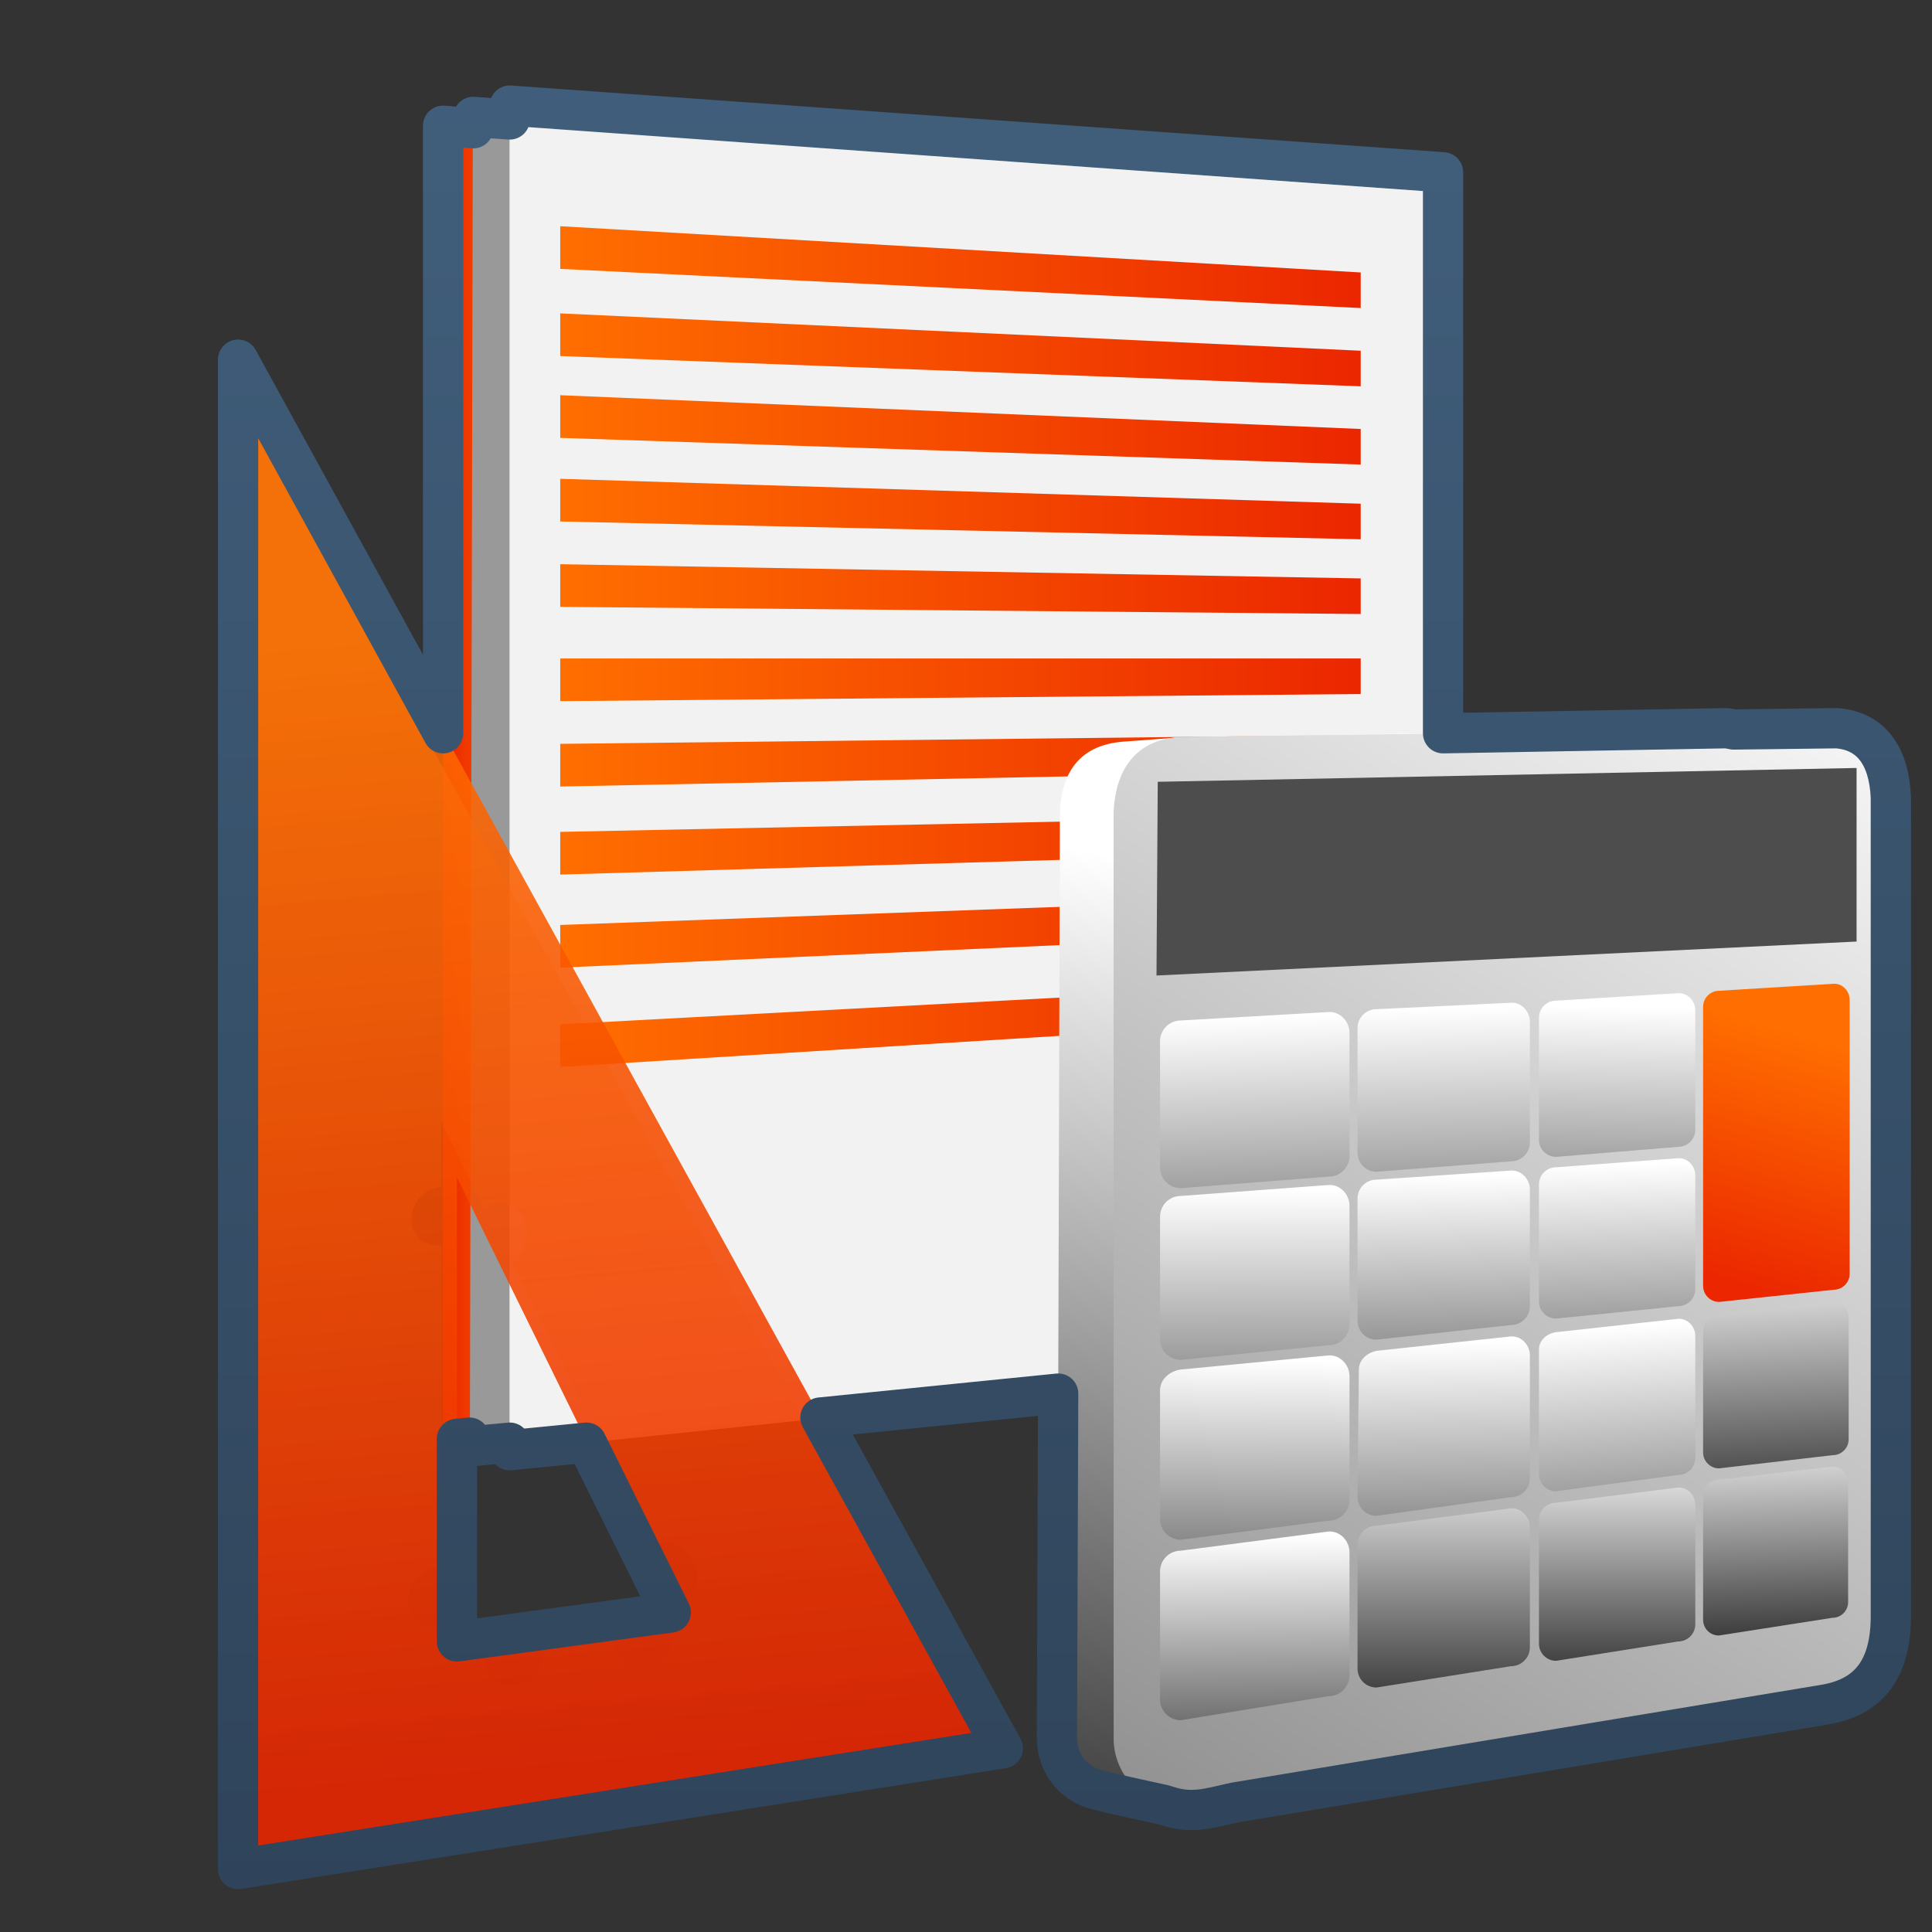 <?xml version="1.0" encoding="UTF-8" standalone="no"?>
<!-- Created with Inkscape (http://www.inkscape.org/) -->

<svg
   xmlns:dc="http://purl.org/dc/elements/1.1/"
   xmlns:cc="http://creativecommons.org/ns#"
   xmlns:rdf="http://www.w3.org/1999/02/22-rdf-syntax-ns#"
   xmlns:svg="http://www.w3.org/2000/svg"
   xmlns="http://www.w3.org/2000/svg"
   xmlns:xlink="http://www.w3.org/1999/xlink"
   xmlns:sodipodi="http://sodipodi.sourceforge.net/DTD/sodipodi-0.dtd"
   xmlns:inkscape="http://www.inkscape.org/namespaces/inkscape"
   width="128"
   height="128"
   id="svg2"
   sodipodi:version="0.32"
   inkscape:version="0.48.3.1 r9886"
   version="1.0"
   sodipodi:docname="applications-accessories.svg"
   inkscape:output_extension="org.inkscape.output.svg.inkscape">
  <rect width="100%" height="100%" fill="#333333" stroke="none"/>
  <defs
     id="defs4">
    <linearGradient
       inkscape:collect="always"
       xlink:href="#linearGradient5316"
       id="linearGradient8475"
       gradientUnits="userSpaceOnUse"
       x1="498.332"
       y1="954.429"
       x2="496.213"
       y2="954.429"
       gradientTransform="translate(-439.579,-934.557)" />
    <linearGradient
       inkscape:collect="always"
       xlink:href="#linearGradient12594"
       id="linearGradient8479"
       gradientUnits="userSpaceOnUse"
       gradientTransform="matrix(0.974,0,0,0.974,-426.28,-908.974)"
       x1="492.75"
       y1="955.375"
       x2="495.25"
       y2="983.5" />
    <linearGradient
       inkscape:collect="always"
       xlink:href="#linearGradient5316"
       id="linearGradient8481"
       gradientUnits="userSpaceOnUse"
       x1="499.129"
       y1="946.075"
       x2="519.016"
       y2="946.075"
       gradientTransform="translate(-439.579,-934.557)" />
    <linearGradient
       inkscape:collect="always"
       xlink:href="#linearGradient5316"
       id="linearGradient8483"
       gradientUnits="userSpaceOnUse"
       x1="499.129"
       y1="948.13"
       x2="519.016"
       y2="948.13"
       gradientTransform="translate(-439.579,-934.557)" />
    <linearGradient
       inkscape:collect="always"
       xlink:href="#linearGradient5316"
       id="linearGradient8485"
       gradientUnits="userSpaceOnUse"
       x1="499.129"
       y1="950.119"
       x2="519.016"
       y2="950.119"
       gradientTransform="translate(-439.579,-934.557)" />
    <linearGradient
       inkscape:collect="always"
       xlink:href="#linearGradient5316"
       id="linearGradient8487"
       gradientUnits="userSpaceOnUse"
       x1="499.129"
       y1="952.086"
       x2="519.016"
       y2="952.086"
       gradientTransform="translate(-439.579,-934.557)" />
    <linearGradient
       inkscape:collect="always"
       xlink:href="#linearGradient5316"
       id="linearGradient8489"
       gradientUnits="userSpaceOnUse"
       x1="499.129"
       y1="954.074"
       x2="519.016"
       y2="954.074"
       gradientTransform="translate(-439.579,-934.557)" />
    <linearGradient
       inkscape:collect="always"
       xlink:href="#linearGradient5316"
       id="linearGradient8491"
       gradientUnits="userSpaceOnUse"
       x1="499.129"
       y1="956.328"
       x2="519.016"
       y2="956.328"
       gradientTransform="translate(-439.579,-934.557)" />
    <linearGradient
       inkscape:collect="always"
       xlink:href="#linearGradient5316"
       id="linearGradient8493"
       gradientUnits="userSpaceOnUse"
       x1="499.129"
       y1="958.339"
       x2="519.016"
       y2="958.339"
       gradientTransform="translate(-439.579,-934.557)" />
    <linearGradient
       inkscape:collect="always"
       xlink:href="#linearGradient5316"
       id="linearGradient8495"
       gradientUnits="userSpaceOnUse"
       x1="499.129"
       y1="960.433"
       x2="519.016"
       y2="960.433"
       gradientTransform="translate(-439.579,-934.557)" />
    <linearGradient
       inkscape:collect="always"
       xlink:href="#linearGradient5316"
       id="linearGradient8497"
       gradientUnits="userSpaceOnUse"
       x1="499.129"
       y1="962.589"
       x2="519.016"
       y2="962.589"
       gradientTransform="translate(-439.579,-934.557)" />
    <linearGradient
       inkscape:collect="always"
       xlink:href="#linearGradient5316"
       id="linearGradient8499"
       gradientUnits="userSpaceOnUse"
       x1="499.129"
       y1="964.886"
       x2="519.016"
       y2="964.886"
       gradientTransform="translate(-439.579,-934.557)" />
    <linearGradient
       inkscape:collect="always"
       xlink:href="#linearGradient5439"
       id="linearGradient8501"
       gradientUnits="userSpaceOnUse"
       x1="515.13"
       y1="961.039"
       x2="509.178"
       y2="991.797"
       gradientTransform="translate(-439.579,-934.557)" />
    <linearGradient
       inkscape:collect="always"
       xlink:href="#linearGradient5439"
       id="linearGradient8503"
       gradientUnits="userSpaceOnUse"
       x1="533.375"
       y1="954.988"
       x2="488.835"
       y2="1024.017"
       gradientTransform="translate(-439.579,-934.557)" />
    <linearGradient
       inkscape:collect="always"
       xlink:href="#linearGradient5439"
       id="linearGradient8505"
       gradientUnits="userSpaceOnUse"
       x1="516.385"
       y1="964.581"
       x2="516.738"
       y2="976.006"
       gradientTransform="translate(-439.579,-934.557)" />
    <linearGradient
       inkscape:collect="always"
       xlink:href="#linearGradient5439"
       id="linearGradient8507"
       gradientUnits="userSpaceOnUse"
       x1="517.655"
       y1="968.878"
       x2="517.677"
       y2="979.757"
       gradientTransform="translate(-439.579,-934.557)" />
    <linearGradient
       inkscape:collect="always"
       xlink:href="#linearGradient5439"
       id="linearGradient8509"
       gradientUnits="userSpaceOnUse"
       x1="517.523"
       y1="973.113"
       x2="517.412"
       y2="982.871"
       gradientTransform="translate(-439.579,-934.557)" />
    <linearGradient
       inkscape:collect="always"
       xlink:href="#linearGradient5439"
       id="linearGradient8511"
       gradientUnits="userSpaceOnUse"
       x1="516.841"
       y1="977.488"
       x2="516.923"
       y2="985.665"
       gradientTransform="translate(-439.579,-934.557)" />
    <linearGradient
       inkscape:collect="always"
       xlink:href="#linearGradient5439"
       id="linearGradient8513"
       gradientUnits="userSpaceOnUse"
       x1="521.078"
       y1="964.351"
       x2="521.344"
       y2="975.776"
       gradientTransform="translate(-439.579,-934.557)" />
    <linearGradient
       inkscape:collect="always"
       xlink:href="#linearGradient5439"
       id="linearGradient8515"
       gradientUnits="userSpaceOnUse"
       x1="521.412"
       y1="968.52"
       x2="521.584"
       y2="978.487"
       gradientTransform="translate(-439.579,-934.557)" />
    <linearGradient
       inkscape:collect="always"
       xlink:href="#linearGradient5439"
       id="linearGradient8517"
       gradientUnits="userSpaceOnUse"
       x1="521.854"
       y1="972.641"
       x2="521.982"
       y2="982.869"
       gradientTransform="translate(-439.579,-934.557)" />
    <linearGradient
       inkscape:collect="always"
       xlink:href="#linearGradient5439"
       id="linearGradient8519"
       gradientUnits="userSpaceOnUse"
       x1="521.633"
       y1="975.117"
       x2="521.628"
       y2="983.469"
       gradientTransform="translate(-439.579,-934.557)" />
    <linearGradient
       inkscape:collect="always"
       xlink:href="#linearGradient5439"
       id="linearGradient8560"
       gradientUnits="userSpaceOnUse"
       x1="526.495"
       y1="964.335"
       x2="526.357"
       y2="974.942"
       gradientTransform="translate(-439.579,-934.557)" />
    <linearGradient
       inkscape:collect="always"
       xlink:href="#linearGradient5439"
       id="linearGradient8562"
       gradientUnits="userSpaceOnUse"
       x1="525.876"
       y1="968.214"
       x2="526.136"
       y2="978.47"
       gradientTransform="translate(-439.579,-934.557)" />
    <linearGradient
       inkscape:collect="always"
       xlink:href="#linearGradient5439"
       id="linearGradient8564"
       gradientUnits="userSpaceOnUse"
       x1="526.23"
       y1="972.204"
       x2="526.932"
       y2="983.052"
       gradientTransform="translate(-439.579,-934.557)" />
    <linearGradient
       inkscape:collect="always"
       xlink:href="#linearGradient5439"
       id="linearGradient8566"
       gradientUnits="userSpaceOnUse"
       x1="525.964"
       y1="975.146"
       x2="525.964"
       y2="982.522"
       gradientTransform="translate(-439.579,-934.557)" />
    <linearGradient
       inkscape:collect="always"
       xlink:href="#linearGradient12336"
       id="linearGradient8568"
       gradientUnits="userSpaceOnUse"
       x1="529.609"
       y1="964.959"
       x2="527.806"
       y2="971.147"
       gradientTransform="translate(-439.579,-934.557)" />
    <linearGradient
       inkscape:collect="always"
       xlink:href="#linearGradient5439"
       id="linearGradient8570"
       gradientUnits="userSpaceOnUse"
       x1="530.087"
       y1="970.199"
       x2="530.433"
       y2="978.318"
       gradientTransform="translate(-439.579,-934.557)" />
    <linearGradient
       inkscape:collect="always"
       xlink:href="#linearGradient5439"
       id="linearGradient8573"
       gradientUnits="userSpaceOnUse"
       x1="530.131"
       y1="974.438"
       x2="530.375"
       y2="981.597"
       gradientTransform="translate(-439.579,-934.557)" />
    <linearGradient
       id="linearGradient2481">
      <stop
         id="stop2483"
         offset="0"
         style="stop-color:#c2ff87;stop-opacity:1;" />
      <stop
         style="stop-color:#a7db75;stop-opacity:1;"
         offset="0.5"
         id="stop3944" />
      <stop
         id="stop2485"
         offset="1"
         style="stop-color:#96d459;stop-opacity:1;" />
    </linearGradient>
    <linearGradient
       inkscape:collect="always"
       xlink:href="#linearGradient2481"
       id="linearGradient8577"
       gradientUnits="userSpaceOnUse"
       x1="492.75"
       y1="955.375"
       x2="495.25"
       y2="983.5"
       gradientTransform="translate(-439.579,-934.557)" />
    <linearGradient
       inkscape:collect="always"
       xlink:href="#linearGradient9863"
       id="linearGradient11050"
       x1="594.357"
       y1="786.381"
       x2="594.357"
       y2="740.237"
       gradientUnits="userSpaceOnUse"
       gradientTransform="translate(-519.579,-734.557)" />
    <linearGradient
       inkscape:collect="always"
       xlink:href="#linearGradient5344"
       id="linearGradient10675"
       x1="464.023"
       y1="982.085"
       x2="532.308"
       y2="982.085"
       gradientUnits="userSpaceOnUse"
       gradientTransform="matrix(2.667,0,0,2.667,-1294.138,-2505.175)" />
    <linearGradient
       inkscape:collect="always"
       xlink:href="#linearGradient5439"
       id="linearGradient10368"
       x1="502.461"
       y1="972.636"
       x2="524.099"
       y2="1003.922"
       gradientUnits="userSpaceOnUse"
       gradientTransform="matrix(2.667,0,0,2.667,-1294.138,-2505.175)" />
    <linearGradient
       inkscape:collect="always"
       xlink:href="#linearGradient5316"
       id="linearGradient10356"
       gradientUnits="userSpaceOnUse"
       gradientTransform="matrix(2.667,0,0,2.667,-1291.074,-2507.296)"
       x1="515.691"
       y1="948.695"
       x2="517.895"
       y2="952.195" />
    <linearGradient
       inkscape:collect="always"
       xlink:href="#linearGradient5362"
       id="linearGradient10365"
       x1="515.385"
       y1="947.362"
       x2="517.137"
       y2="950.252"
       gradientUnits="userSpaceOnUse"
       gradientTransform="matrix(2.667,0,0,2.667,-1294.138,-2505.175)" />
    <linearGradient
       y2="637.525"
       x2="518.869"
       y1="661.194"
       x1="513.964"
       gradientTransform="translate(-296.487,-601.992)"
       gradientUnits="userSpaceOnUse"
       id="linearGradient10430"
       xlink:href="#linearGradient5344"
       inkscape:collect="always" />
    <linearGradient
       y2="643.219"
       x2="516.5"
       y1="647.791"
       x1="519.958"
       gradientTransform="translate(-296.487,-601.992)"
       gradientUnits="userSpaceOnUse"
       id="linearGradient10427"
       xlink:href="#linearGradient5316"
       inkscape:collect="always" />
    <linearGradient
       y2="650.176"
       x2="519.575"
       y1="632.925"
       x1="512.302"
       gradientTransform="translate(-296.487,-601.992)"
       gradientUnits="userSpaceOnUse"
       id="linearGradient10424"
       xlink:href="#linearGradient5344"
       inkscape:collect="always" />
    <linearGradient
       y2="643.657"
       x2="524.125"
       y1="667.563"
       x1="526.062"
       gradientTransform="translate(-296.487,-601.992)"
       gradientUnits="userSpaceOnUse"
       id="linearGradient10419"
       xlink:href="#linearGradient5344"
       inkscape:collect="always" />
    <linearGradient
       inkscape:collect="always"
       xlink:href="#linearGradient5439"
       id="linearGradient15562"
       gradientUnits="userSpaceOnUse"
       gradientTransform="matrix(2.667,0,0,2.667,-1134.96,-1416.456)"
       x1="457.896"
       y1="539.887"
       x2="457.896"
       y2="569.065" />
    <linearGradient
       inkscape:collect="always"
       xlink:href="#linearGradient5439"
       id="linearGradient15559"
       gradientUnits="userSpaceOnUse"
       x1="459.766"
       y1="546.19"
       x2="459.766"
       y2="583.901"
       gradientTransform="matrix(2.667,0,0,2.667,-1134.371,-1416.456)" />
    <linearGradient
       id="linearGradient4508">
      <stop
         offset="0"
         style="stop-color:#75aadb;stop-opacity:1"
         id="stop4510" />
      <stop
         offset="1"
         style="stop-color:#5a83a9;stop-opacity:1"
         id="stop4512" />
    </linearGradient>
    <linearGradient
       inkscape:collect="always"
       xlink:href="#linearGradient4508"
       id="linearGradient15556"
       gradientUnits="userSpaceOnUse"
       gradientTransform="matrix(2.667,0,0,2.667,-1134.371,-1414.393)"
       x1="456.313"
       y1="551.465"
       x2="456.313"
       y2="554.899" />
    <linearGradient
       id="linearGradient12578">
      <stop
         id="stop12580"
         offset="0"
         style="stop-color:#e9b551;stop-opacity:1;" />
      <stop
         id="stop12582"
         offset="1"
         style="stop-color:#b48739;stop-opacity:1;" />
    </linearGradient>
    <linearGradient
       id="linearGradient5165-9">
      <stop
         offset="0"
         style="stop-color:#ffffff;stop-opacity:1"
         id="stop5167-6" />
      <stop
         offset="1"
         style="stop-color:#ffffff;stop-opacity:0"
         id="stop5169-7" />
    </linearGradient>
    <linearGradient
       id="linearGradient9121">
      <stop
         style="stop-color:#2f445a;stop-opacity:1"
         offset="0"
         id="stop9123" />
      <stop
         style="stop-color:#415f7c;stop-opacity:1"
         offset="1"
         id="stop9125" />
    </linearGradient>
    <linearGradient
       id="linearGradient12594">
      <stop
         id="stop12596"
         offset="0"
         style="stop-color:#e9b551;stop-opacity:1;" />
      <stop
         id="stop12598"
         offset="1"
         style="stop-color:#e9b551;stop-opacity:0;" />
    </linearGradient>
    <linearGradient
       id="linearGradient5316">
      <stop
         style="stop-color:#ff6e00;stop-opacity:1;"
         offset="0"
         id="stop5320" />
      <stop
         style="stop-color:#eb2600;stop-opacity:1;"
         offset="1"
         id="stop5322" />
    </linearGradient>
    <linearGradient
       id="linearGradient9863">
      <stop
         style="stop-color:#2f445a;stop-opacity:1;"
         offset="0"
         id="stop9865" />
      <stop
         style="stop-color:#415f7c;stop-opacity:1"
         offset="1"
         id="stop9867" />
    </linearGradient>
    <linearGradient
       id="linearGradient12336">
      <stop
         id="stop12338"
         offset="0"
         style="stop-color:#ff6e00;stop-opacity:1;" />
      <stop
         id="stop12340"
         offset="1"
         style="stop-color:#eb2600;stop-opacity:1;" />
    </linearGradient>
    <linearGradient
       id="linearGradient5362">
      <stop
         style="stop-color:#ffffff;stop-opacity:1;"
         offset="0"
         id="stop5364" />
      <stop
         style="stop-color:#ffffff;stop-opacity:0;"
         offset="1"
         id="stop5366" />
    </linearGradient>
    <linearGradient
       id="linearGradient5439">
      <stop
         style="stop-color:#ffffff;stop-opacity:1;"
         offset="0"
         id="stop5441" />
      <stop
         style="stop-color:#000000;stop-opacity:1;"
         offset="1"
         id="stop5443" />
    </linearGradient>
    <linearGradient
       inkscape:collect="always"
       xlink:href="#linearGradient5439"
       id="linearGradient13309"
       gradientUnits="userSpaceOnUse"
       x1="499.907"
       y1="953.395"
       x2="652.752"
       y2="1116.941"
       gradientTransform="matrix(2.677,0,0,2.677,-1298.677,-2514.903)" />
    <linearGradient
       inkscape:collect="always"
       id="linearGradient5398">
      <stop
         style="stop-color:#87c6ff;stop-opacity:1;"
         offset="0"
         id="stop5400" />
      <stop
         style="stop-color:#87c6ff;stop-opacity:0"
         offset="1"
         id="stop5402" />
    </linearGradient>
    <linearGradient
       inkscape:collect="always"
       xlink:href="#linearGradient5398"
       id="linearGradient13322"
       gradientUnits="userSpaceOnUse"
       x1="500.878"
       y1="948.12"
       x2="500.878"
       y2="953.175"
       gradientTransform="matrix(2.677,0,0,2.677,-1298.677,-2514.903)" />
    <linearGradient
       id="linearGradient5344">
      <stop
         style="stop-color:#000000;stop-opacity:1;"
         offset="0"
         id="stop5346" />
      <stop
         style="stop-color:#000000;stop-opacity:0;"
         offset="1"
         id="stop5348" />
    </linearGradient>
    <linearGradient
       inkscape:collect="always"
       xlink:href="#linearGradient5344"
       id="linearGradient13314"
       gradientUnits="userSpaceOnUse"
       x1="544.89"
       y1="919.058"
       x2="506.015"
       y2="969.808"
       gradientTransform="translate(-485.21,-859.439)" />
    <linearGradient
       id="linearGradient8702">
      <stop
         id="stop8704"
         offset="0"
         style="stop-color:#ff6e00;stop-opacity:1;" />
      <stop
         id="stop8706"
         offset="1"
         style="stop-color:#eb2600;stop-opacity:1;" />
    </linearGradient>
    <linearGradient
       inkscape:collect="always"
       xlink:href="#linearGradient8702"
       id="linearGradient13316"
       gradientUnits="userSpaceOnUse"
       gradientTransform="matrix(2.677,0,0,2.677,-1779.542,-994.637)"
       x1="700.131"
       y1="378.87"
       x2="707.805"
       y2="395.749" />
    <inkscape:perspective
       sodipodi:type="inkscape:persp3d"
       inkscape:vp_x="0 : 526.18109 : 1"
       inkscape:vp_y="0 : 1000 : 0"
       inkscape:vp_z="744.09448 : 526.18109 : 1"
       inkscape:persp3d-origin="372.04724 : 350.78739 : 1"
       id="perspective10" />
    <linearGradient
       inkscape:collect="always"
       xlink:href="#linearGradient9121"
       id="linearGradient10498"
       x1="53.323"
       y1="119.817"
       x2="53.323"
       y2="4.274"
       gradientUnits="userSpaceOnUse" />
    <linearGradient
       inkscape:collect="always"
       xlink:href="#linearGradient5316"
       id="linearGradient11569"
       gradientUnits="userSpaceOnUse"
       gradientTransform="translate(-439.579,-934.557)"
       x1="498.332"
       y1="954.429"
       x2="496.213"
       y2="954.429" />
    <linearGradient
       inkscape:collect="always"
       xlink:href="#linearGradient12594"
       id="linearGradient11571"
       gradientUnits="userSpaceOnUse"
       gradientTransform="matrix(0.974,0,0,0.974,-426.28,-908.974)"
       x1="492.75"
       y1="955.375"
       x2="495.25"
       y2="983.5" />
    <linearGradient
       inkscape:collect="always"
       xlink:href="#linearGradient5316"
       id="linearGradient11573"
       gradientUnits="userSpaceOnUse"
       gradientTransform="translate(-439.579,-934.557)"
       x1="499.129"
       y1="946.075"
       x2="519.016"
       y2="946.075" />
    <linearGradient
       inkscape:collect="always"
       xlink:href="#linearGradient5316"
       id="linearGradient11575"
       gradientUnits="userSpaceOnUse"
       gradientTransform="translate(-439.579,-934.557)"
       x1="499.129"
       y1="948.13"
       x2="519.016"
       y2="948.13" />
    <linearGradient
       inkscape:collect="always"
       xlink:href="#linearGradient5316"
       id="linearGradient11577"
       gradientUnits="userSpaceOnUse"
       gradientTransform="translate(-439.579,-934.557)"
       x1="499.129"
       y1="950.119"
       x2="519.016"
       y2="950.119" />
    <linearGradient
       inkscape:collect="always"
       xlink:href="#linearGradient5316"
       id="linearGradient11579"
       gradientUnits="userSpaceOnUse"
       gradientTransform="translate(-439.579,-934.557)"
       x1="499.129"
       y1="952.086"
       x2="519.016"
       y2="952.086" />
    <linearGradient
       inkscape:collect="always"
       xlink:href="#linearGradient5316"
       id="linearGradient11581"
       gradientUnits="userSpaceOnUse"
       gradientTransform="translate(-439.579,-934.557)"
       x1="499.129"
       y1="954.074"
       x2="519.016"
       y2="954.074" />
    <linearGradient
       inkscape:collect="always"
       xlink:href="#linearGradient5316"
       id="linearGradient11583"
       gradientUnits="userSpaceOnUse"
       gradientTransform="translate(-439.579,-934.557)"
       x1="499.129"
       y1="956.328"
       x2="519.016"
       y2="956.328" />
    <linearGradient
       inkscape:collect="always"
       xlink:href="#linearGradient5316"
       id="linearGradient11585"
       gradientUnits="userSpaceOnUse"
       gradientTransform="translate(-439.579,-934.557)"
       x1="499.129"
       y1="958.339"
       x2="519.016"
       y2="958.339" />
    <linearGradient
       inkscape:collect="always"
       xlink:href="#linearGradient5316"
       id="linearGradient11587"
       gradientUnits="userSpaceOnUse"
       gradientTransform="translate(-439.579,-934.557)"
       x1="499.129"
       y1="960.433"
       x2="519.016"
       y2="960.433" />
    <linearGradient
       inkscape:collect="always"
       xlink:href="#linearGradient5316"
       id="linearGradient11589"
       gradientUnits="userSpaceOnUse"
       gradientTransform="translate(-439.579,-934.557)"
       x1="499.129"
       y1="962.589"
       x2="519.016"
       y2="962.589" />
    <linearGradient
       inkscape:collect="always"
       xlink:href="#linearGradient5316"
       id="linearGradient11591"
       gradientUnits="userSpaceOnUse"
       gradientTransform="translate(-439.579,-934.557)"
       x1="499.129"
       y1="964.886"
       x2="519.016"
       y2="964.886" />
    <linearGradient
       inkscape:collect="always"
       xlink:href="#linearGradient5439"
       id="linearGradient11593"
       gradientUnits="userSpaceOnUse"
       gradientTransform="translate(-439.579,-934.557)"
       x1="515.13"
       y1="961.039"
       x2="509.178"
       y2="991.797" />
    <linearGradient
       inkscape:collect="always"
       xlink:href="#linearGradient5439"
       id="linearGradient11595"
       gradientUnits="userSpaceOnUse"
       gradientTransform="translate(-439.579,-934.557)"
       x1="533.375"
       y1="954.988"
       x2="488.835"
       y2="1024.017" />
    <linearGradient
       inkscape:collect="always"
       xlink:href="#linearGradient5439"
       id="linearGradient11597"
       gradientUnits="userSpaceOnUse"
       gradientTransform="translate(-439.579,-934.557)"
       x1="516.385"
       y1="964.581"
       x2="516.738"
       y2="976.006" />
    <linearGradient
       inkscape:collect="always"
       xlink:href="#linearGradient5439"
       id="linearGradient11599"
       gradientUnits="userSpaceOnUse"
       gradientTransform="translate(-439.579,-934.557)"
       x1="517.655"
       y1="968.878"
       x2="517.677"
       y2="979.757" />
    <linearGradient
       inkscape:collect="always"
       xlink:href="#linearGradient5439"
       id="linearGradient11601"
       gradientUnits="userSpaceOnUse"
       gradientTransform="translate(-439.579,-934.557)"
       x1="517.523"
       y1="973.113"
       x2="517.412"
       y2="982.871" />
    <linearGradient
       inkscape:collect="always"
       xlink:href="#linearGradient5439"
       id="linearGradient11603"
       gradientUnits="userSpaceOnUse"
       gradientTransform="translate(-439.579,-934.557)"
       x1="516.841"
       y1="977.488"
       x2="516.923"
       y2="985.665" />
    <linearGradient
       inkscape:collect="always"
       xlink:href="#linearGradient5439"
       id="linearGradient11605"
       gradientUnits="userSpaceOnUse"
       gradientTransform="translate(-439.579,-934.557)"
       x1="521.078"
       y1="964.351"
       x2="521.344"
       y2="975.776" />
    <linearGradient
       inkscape:collect="always"
       xlink:href="#linearGradient5439"
       id="linearGradient11607"
       gradientUnits="userSpaceOnUse"
       gradientTransform="translate(-439.579,-934.557)"
       x1="521.412"
       y1="968.52"
       x2="521.584"
       y2="978.487" />
    <linearGradient
       inkscape:collect="always"
       xlink:href="#linearGradient5439"
       id="linearGradient11609"
       gradientUnits="userSpaceOnUse"
       gradientTransform="translate(-439.579,-934.557)"
       x1="521.854"
       y1="972.641"
       x2="521.982"
       y2="982.869" />
    <linearGradient
       inkscape:collect="always"
       xlink:href="#linearGradient5439"
       id="linearGradient11611"
       gradientUnits="userSpaceOnUse"
       gradientTransform="translate(-439.579,-934.557)"
       x1="521.633"
       y1="975.117"
       x2="521.628"
       y2="983.469" />
    <linearGradient
       inkscape:collect="always"
       xlink:href="#linearGradient5439"
       id="linearGradient11613"
       gradientUnits="userSpaceOnUse"
       gradientTransform="translate(-439.579,-934.557)"
       x1="526.495"
       y1="964.335"
       x2="526.357"
       y2="974.942" />
    <linearGradient
       inkscape:collect="always"
       xlink:href="#linearGradient5439"
       id="linearGradient11615"
       gradientUnits="userSpaceOnUse"
       gradientTransform="translate(-439.579,-934.557)"
       x1="525.876"
       y1="968.214"
       x2="526.136"
       y2="978.47" />
    <linearGradient
       inkscape:collect="always"
       xlink:href="#linearGradient5439"
       id="linearGradient11617"
       gradientUnits="userSpaceOnUse"
       gradientTransform="translate(-439.579,-934.557)"
       x1="526.23"
       y1="972.204"
       x2="526.932"
       y2="983.052" />
    <linearGradient
       inkscape:collect="always"
       xlink:href="#linearGradient5439"
       id="linearGradient11619"
       gradientUnits="userSpaceOnUse"
       gradientTransform="translate(-439.579,-934.557)"
       x1="525.964"
       y1="975.146"
       x2="525.964"
       y2="982.522" />
    <linearGradient
       inkscape:collect="always"
       xlink:href="#linearGradient12336"
       id="linearGradient11621"
       gradientUnits="userSpaceOnUse"
       gradientTransform="translate(-439.579,-934.557)"
       x1="529.609"
       y1="964.959"
       x2="527.806"
       y2="971.147" />
    <linearGradient
       inkscape:collect="always"
       xlink:href="#linearGradient5439"
       id="linearGradient11623"
       gradientUnits="userSpaceOnUse"
       gradientTransform="translate(-439.579,-934.557)"
       x1="530.087"
       y1="970.199"
       x2="530.433"
       y2="978.318" />
    <linearGradient
       inkscape:collect="always"
       xlink:href="#linearGradient5439"
       id="linearGradient11625"
       gradientUnits="userSpaceOnUse"
       gradientTransform="translate(-439.579,-934.557)"
       x1="530.131"
       y1="974.438"
       x2="530.375"
       y2="981.597" />
    <linearGradient
       inkscape:collect="always"
       xlink:href="#linearGradient2481"
       id="linearGradient11627"
       gradientUnits="userSpaceOnUse"
       gradientTransform="translate(-439.579,-934.557)"
       x1="492.75"
       y1="955.375"
       x2="495.25"
       y2="983.5" />
    <linearGradient
       inkscape:collect="always"
       xlink:href="#linearGradient9863"
       id="linearGradient11629"
       gradientUnits="userSpaceOnUse"
       gradientTransform="translate(-519.579,-734.557)"
       x1="594.357"
       y1="786.381"
       x2="594.357"
       y2="740.237" />
    <linearGradient
       inkscape:collect="always"
       xlink:href="#linearGradient9863"
       id="linearGradient11632"
       gradientUnits="userSpaceOnUse"
       gradientTransform="matrix(2.667,0,0,2.667,-1507.227,-1971.836)"
       x1="594.357"
       y1="786.381"
       x2="594.357"
       y2="740.237" />
    <linearGradient
       inkscape:collect="always"
       xlink:href="#linearGradient5316"
       id="linearGradient11635"
       gradientUnits="userSpaceOnUse"
       gradientTransform="matrix(2.667,0,0,2.667,-1293.894,-2505.17)"
       x1="492.75"
       y1="955.375"
       x2="495.25"
       y2="983.5" />
    <linearGradient
       inkscape:collect="always"
       xlink:href="#linearGradient5439"
       id="linearGradient11638"
       gradientUnits="userSpaceOnUse"
       gradientTransform="matrix(2.667,0,0,2.667,-1293.894,-2505.17)"
       x1="530.131"
       y1="974.438"
       x2="530.375"
       y2="981.597" />
    <linearGradient
       inkscape:collect="always"
       xlink:href="#linearGradient5439"
       id="linearGradient11641"
       gradientUnits="userSpaceOnUse"
       gradientTransform="matrix(2.667,0,0,2.667,-1293.894,-2505.17)"
       x1="530.087"
       y1="970.199"
       x2="530.433"
       y2="978.318" />
    <linearGradient
       inkscape:collect="always"
       xlink:href="#linearGradient5316"
       id="linearGradient11644"
       gradientUnits="userSpaceOnUse"
       gradientTransform="matrix(2.667,0,0,2.667,-1293.894,-2505.17)"
       x1="529.609"
       y1="964.959"
       x2="527.806"
       y2="971.147" />
    <linearGradient
       inkscape:collect="always"
       xlink:href="#linearGradient5439"
       id="linearGradient11647"
       gradientUnits="userSpaceOnUse"
       gradientTransform="matrix(2.667,0,0,2.667,-1293.894,-2505.17)"
       x1="525.964"
       y1="975.146"
       x2="525.964"
       y2="982.522" />
    <linearGradient
       inkscape:collect="always"
       xlink:href="#linearGradient5439"
       id="linearGradient11650"
       gradientUnits="userSpaceOnUse"
       gradientTransform="matrix(2.667,0,0,2.667,-1293.894,-2505.17)"
       x1="526.23"
       y1="972.204"
       x2="526.932"
       y2="983.052" />
    <linearGradient
       inkscape:collect="always"
       xlink:href="#linearGradient5439"
       id="linearGradient11653"
       gradientUnits="userSpaceOnUse"
       gradientTransform="matrix(2.667,0,0,2.667,-1293.894,-2505.17)"
       x1="525.876"
       y1="968.214"
       x2="526.136"
       y2="978.47" />
    <linearGradient
       inkscape:collect="always"
       xlink:href="#linearGradient5439"
       id="linearGradient11656"
       gradientUnits="userSpaceOnUse"
       gradientTransform="matrix(2.667,0,0,2.667,-1293.894,-2505.17)"
       x1="526.495"
       y1="964.335"
       x2="526.357"
       y2="974.942" />
    <linearGradient
       inkscape:collect="always"
       xlink:href="#linearGradient5439"
       id="linearGradient11659"
       gradientUnits="userSpaceOnUse"
       gradientTransform="matrix(2.667,0,0,2.667,-1293.894,-2505.17)"
       x1="521.633"
       y1="975.117"
       x2="521.628"
       y2="983.469" />
    <linearGradient
       inkscape:collect="always"
       xlink:href="#linearGradient5439"
       id="linearGradient11662"
       gradientUnits="userSpaceOnUse"
       gradientTransform="matrix(2.667,0,0,2.667,-1293.894,-2505.17)"
       x1="521.854"
       y1="972.641"
       x2="521.982"
       y2="982.869" />
    <linearGradient
       inkscape:collect="always"
       xlink:href="#linearGradient5439"
       id="linearGradient11665"
       gradientUnits="userSpaceOnUse"
       gradientTransform="matrix(2.667,0,0,2.667,-1293.894,-2505.17)"
       x1="521.412"
       y1="968.52"
       x2="521.584"
       y2="978.487" />
    <linearGradient
       inkscape:collect="always"
       xlink:href="#linearGradient5439"
       id="linearGradient11668"
       gradientUnits="userSpaceOnUse"
       gradientTransform="matrix(2.667,0,0,2.667,-1293.894,-2505.17)"
       x1="521.078"
       y1="964.351"
       x2="521.344"
       y2="975.776" />
    <linearGradient
       inkscape:collect="always"
       xlink:href="#linearGradient5439"
       id="linearGradient11671"
       gradientUnits="userSpaceOnUse"
       gradientTransform="matrix(2.667,0,0,2.667,-1293.894,-2505.17)"
       x1="516.841"
       y1="977.488"
       x2="516.923"
       y2="985.665" />
    <linearGradient
       inkscape:collect="always"
       xlink:href="#linearGradient5439"
       id="linearGradient11674"
       gradientUnits="userSpaceOnUse"
       gradientTransform="matrix(2.667,0,0,2.667,-1293.894,-2505.17)"
       x1="517.523"
       y1="973.113"
       x2="517.412"
       y2="982.871" />
    <linearGradient
       inkscape:collect="always"
       xlink:href="#linearGradient5439"
       id="linearGradient11677"
       gradientUnits="userSpaceOnUse"
       gradientTransform="matrix(2.667,0,0,2.667,-1293.894,-2505.17)"
       x1="517.655"
       y1="968.878"
       x2="517.677"
       y2="979.757" />
    <linearGradient
       inkscape:collect="always"
       xlink:href="#linearGradient5439"
       id="linearGradient11680"
       gradientUnits="userSpaceOnUse"
       gradientTransform="matrix(2.667,0,0,2.667,-1293.894,-2505.17)"
       x1="516.385"
       y1="964.581"
       x2="516.738"
       y2="976.006" />
    <linearGradient
       inkscape:collect="always"
       xlink:href="#linearGradient5439"
       id="linearGradient11684"
       gradientUnits="userSpaceOnUse"
       gradientTransform="matrix(2.667,0,0,2.667,-1293.894,-2505.17)"
       x1="533.375"
       y1="954.988"
       x2="488.835"
       y2="1024.017" />
    <linearGradient
       inkscape:collect="always"
       xlink:href="#linearGradient5439"
       id="linearGradient11687"
       gradientUnits="userSpaceOnUse"
       gradientTransform="matrix(2.667,0,0,2.667,-1293.894,-2505.17)"
       x1="515.13"
       y1="961.039"
       x2="509.178"
       y2="991.797" />
    <linearGradient
       inkscape:collect="always"
       xlink:href="#linearGradient5316"
       id="linearGradient11690"
       gradientUnits="userSpaceOnUse"
       gradientTransform="matrix(2.667,0,0,2.667,-1293.894,-2505.17)"
       x1="499.129"
       y1="964.886"
       x2="519.016"
       y2="964.886" />
    <linearGradient
       inkscape:collect="always"
       xlink:href="#linearGradient5316"
       id="linearGradient11693"
       gradientUnits="userSpaceOnUse"
       gradientTransform="matrix(2.667,0,0,2.667,-1293.894,-2505.17)"
       x1="499.129"
       y1="962.589"
       x2="519.016"
       y2="962.589" />
    <linearGradient
       inkscape:collect="always"
       xlink:href="#linearGradient5316"
       id="linearGradient11696"
       gradientUnits="userSpaceOnUse"
       gradientTransform="matrix(2.667,0,0,2.667,-1293.894,-2505.17)"
       x1="499.129"
       y1="960.433"
       x2="519.016"
       y2="960.433" />
    <linearGradient
       inkscape:collect="always"
       xlink:href="#linearGradient5316"
       id="linearGradient11699"
       gradientUnits="userSpaceOnUse"
       gradientTransform="matrix(2.667,0,0,2.667,-1293.894,-2505.17)"
       x1="499.129"
       y1="958.339"
       x2="519.016"
       y2="958.339" />
    <linearGradient
       inkscape:collect="always"
       xlink:href="#linearGradient5316"
       id="linearGradient11702"
       gradientUnits="userSpaceOnUse"
       gradientTransform="matrix(2.667,0,0,2.667,-1293.894,-2505.17)"
       x1="499.129"
       y1="956.328"
       x2="519.016"
       y2="956.328" />
    <linearGradient
       inkscape:collect="always"
       xlink:href="#linearGradient5316"
       id="linearGradient11705"
       gradientUnits="userSpaceOnUse"
       gradientTransform="matrix(2.667,0,0,2.667,-1293.894,-2505.17)"
       x1="499.129"
       y1="954.074"
       x2="519.016"
       y2="954.074" />
    <linearGradient
       inkscape:collect="always"
       xlink:href="#linearGradient5316"
       id="linearGradient11708"
       gradientUnits="userSpaceOnUse"
       gradientTransform="matrix(2.667,0,0,2.667,-1293.894,-2505.17)"
       x1="499.129"
       y1="952.086"
       x2="519.016"
       y2="952.086" />
    <linearGradient
       inkscape:collect="always"
       xlink:href="#linearGradient5316"
       id="linearGradient11711"
       gradientUnits="userSpaceOnUse"
       gradientTransform="matrix(2.667,0,0,2.667,-1293.894,-2505.17)"
       x1="499.129"
       y1="950.119"
       x2="519.016"
       y2="950.119" />
    <linearGradient
       inkscape:collect="always"
       xlink:href="#linearGradient5316"
       id="linearGradient11714"
       gradientUnits="userSpaceOnUse"
       gradientTransform="matrix(2.667,0,0,2.667,-1293.894,-2505.17)"
       x1="499.129"
       y1="948.13"
       x2="519.016"
       y2="948.13" />
    <linearGradient
       inkscape:collect="always"
       xlink:href="#linearGradient5316"
       id="linearGradient11717"
       gradientUnits="userSpaceOnUse"
       gradientTransform="matrix(2.667,0,0,2.667,-1293.894,-2505.17)"
       x1="499.129"
       y1="946.075"
       x2="519.016"
       y2="946.075" />
    <linearGradient
       inkscape:collect="always"
       xlink:href="#linearGradient12594"
       id="linearGradient11720"
       gradientUnits="userSpaceOnUse"
       gradientTransform="matrix(2.596,0,0,2.596,-1258.429,-2436.95)"
       x1="492.75"
       y1="955.375"
       x2="495.25"
       y2="983.5" />
    <linearGradient
       inkscape:collect="always"
       xlink:href="#linearGradient5316"
       id="linearGradient11725"
       gradientUnits="userSpaceOnUse"
       gradientTransform="matrix(2.667,0,0,2.667,-1293.894,-2505.17)"
       x1="498.332"
       y1="954.429"
       x2="496.213"
       y2="954.429" />
  </defs>
  <sodipodi:namedview
     id="base"
     pagecolor="#ffffff"
     bordercolor="#666666"
     borderopacity="1.0"
     inkscape:pageopacity="0.0"
     inkscape:pageshadow="2"
     inkscape:zoom="2.5020702"
     inkscape:cx="66.042004"
     inkscape:cy="76.998335"
     inkscape:document-units="px"
     inkscape:current-layer="layer1"
     showgrid="false"
     inkscape:showpageshadow="false"
     inkscape:window-width="1024"
     inkscape:window-height="713"
     inkscape:window-x="0"
     inkscape:window-y="0"
     showguides="true"
     inkscape:guide-bbox="true"
     inkscape:window-maximized="0" />
  <g
     inkscape:label="Capa 1"
     inkscape:groupmode="layer"
     id="layer1">
    <path
       sodipodi:nodetypes="ccccc"
       id="path8403"
       d="M 29.341,95.433 L 29.341,8.327 L 93.108,12.299 L 93.442,88.799 L 29.341,95.433 z"
       style="fill:url(#linearGradient11725);fill-rule:evenodd;stroke:none;stroke-width:1px;stroke-linecap:butt;stroke-linejoin:miter;stroke-opacity:1;display:inline" />
    <path
       style="fill:#999999;fill-rule:evenodd;stroke:none;stroke-width:1px;stroke-linecap:butt;stroke-linejoin:miter;stroke-opacity:1;display:inline"
       d="M 31.131,95.8 L 31.328,7.712 L 94.445,11.75 L 94.556,89.28 L 31.131,95.8 z"
       id="path8405"
       sodipodi:nodetypes="ccccc" />
    <path
       style="fill:#f2f2f2;fill-opacity:1;fill-rule:evenodd;stroke:none;stroke-width:1px;stroke-linecap:butt;stroke-linejoin:miter;stroke-opacity:1;display:inline"
       d="M 33.759,96.114 L 33.759,6.968 L 95.614,11.407 L 95.613,89.7 L 33.759,96.114 z"
       id="path8407"
       sodipodi:nodetypes="ccccc" />
    <path
       sodipodi:nodetypes="cccccccccccccccccccc"
       style="opacity:0.601;fill:url(#linearGradient11720);fill-rule:evenodd;stroke:none;stroke-width:1px;stroke-linecap:butt;stroke-linejoin:miter;stroke-opacity:1;display:inline"
       d="M 16.773,28.164 L 16.773,122.865 L 65.106,115.409 L 16.773,28.164 z M 29.225,74.322 L 32.155,80.194 C 34.203,78.727 36.154,81.84 33.92,83.613 L 43.285,102.501 C 45.167,101.254 47.616,104.545 45.167,106.274 L 45.935,107.813 L 44.58,107.985 C 44.592,111.379 40.594,111.128 40.643,108.486 L 36.054,109.071 C 36.043,112.217 32.078,112.716 32.037,109.582 L 29.308,109.929 L 29.303,107.795 C 26.318,108.215 26.176,104.103 29.294,103.729 L 29.245,82.515 C 26.369,82.662 26.853,78.758 29.234,78.627 L 29.225,74.322 z"
       id="path8409" />
    <path
       sodipodi:nodetypes="ccccc"
       id="path8411"
       d="M 37.117,14.987 L 37.117,17.815 L 90.15,20.408 L 90.15,18.051 L 37.117,14.987 z"
       style="fill:url(#linearGradient11717);fill-opacity:1;fill-rule:evenodd;stroke:none;stroke-width:1px;stroke-linecap:butt;stroke-linejoin:miter;stroke-opacity:1;display:inline" />
    <path
       style="fill:url(#linearGradient11714);fill-opacity:1;fill-rule:evenodd;stroke:none;stroke-width:1px;stroke-linecap:butt;stroke-linejoin:miter;stroke-opacity:1;display:inline"
       d="M 37.117,20.762 L 37.117,23.59 L 90.15,25.594 L 90.15,23.237 L 37.117,20.762 z"
       id="path8413"
       sodipodi:nodetypes="ccccc" />
    <path
       sodipodi:nodetypes="ccccc"
       id="path8415"
       d="M 37.117,26.183 L 37.117,29.011 L 90.15,30.779 L 90.15,28.422 L 37.117,26.183 z"
       style="fill:url(#linearGradient11711);fill-opacity:1;fill-rule:evenodd;stroke:none;stroke-width:1px;stroke-linecap:butt;stroke-linejoin:miter;stroke-opacity:1;display:inline" />
    <path
       style="fill:url(#linearGradient11708);fill-opacity:1;fill-rule:evenodd;stroke:none;stroke-width:1px;stroke-linecap:butt;stroke-linejoin:miter;stroke-opacity:1;display:inline"
       d="M 37.117,31.722 L 37.117,34.55 L 90.15,35.729 L 90.15,33.372 L 37.117,31.722 z"
       id="path8417"
       sodipodi:nodetypes="ccccc" />
    <path
       sodipodi:nodetypes="ccccc"
       id="path8419"
       d="M 37.117,37.379 L 37.117,40.207 L 90.15,40.679 L 90.15,38.322 L 37.117,37.379 z"
       style="fill:url(#linearGradient11705);fill-opacity:1;fill-rule:evenodd;stroke:none;stroke-width:1px;stroke-linecap:butt;stroke-linejoin:miter;stroke-opacity:1;display:inline" />
    <path
       style="fill:url(#linearGradient11702);fill-opacity:1;fill-rule:evenodd;stroke:none;stroke-width:1px;stroke-linecap:butt;stroke-linejoin:miter;stroke-opacity:1;display:inline"
       d="M 37.117,43.625 L 37.117,46.453 L 90.15,45.982 L 90.15,43.625 L 37.117,43.625 z"
       id="path8421"
       sodipodi:nodetypes="ccccc" />
    <path
       sodipodi:nodetypes="ccccc"
       id="path8423"
       d="M 37.117,49.282 L 37.117,52.11 L 90.15,51.049 L 90.15,48.692 L 37.117,49.282 z"
       style="fill:url(#linearGradient11699);fill-opacity:1;fill-rule:evenodd;stroke:none;stroke-width:1px;stroke-linecap:butt;stroke-linejoin:miter;stroke-opacity:1;display:inline" />
    <path
       style="fill:url(#linearGradient11696);fill-opacity:1;fill-rule:evenodd;stroke:none;stroke-width:1px;stroke-linecap:butt;stroke-linejoin:miter;stroke-opacity:1;display:inline"
       d="M 37.117,55.115 L 37.117,57.943 L 90.15,56.383 L 90.15,54.026 L 37.117,55.115 z"
       id="path8426"
       sodipodi:nodetypes="ccccc" />
    <path
       sodipodi:nodetypes="ccccc"
       id="path8428"
       d="M 37.117,61.282 L 37.117,64.11 L 90.15,61.716 L 90.15,59.359 L 37.117,61.282 z"
       style="fill:url(#linearGradient11693);fill-opacity:1;fill-rule:evenodd;stroke:none;stroke-width:1px;stroke-linecap:butt;stroke-linejoin:miter;stroke-opacity:1;display:inline" />
    <path
       style="fill:url(#linearGradient11690);fill-opacity:1;fill-rule:evenodd;stroke:none;stroke-width:1px;stroke-linecap:butt;stroke-linejoin:miter;stroke-opacity:1;display:inline"
       d="M 37.117,67.865 L 37.117,70.693 L 90.15,67.383 L 90.15,65.026 L 37.117,67.865 z"
       id="path8430"
       sodipodi:nodetypes="ccccc" />
    <path
       style="fill:url(#linearGradient11687);fill-rule:evenodd;stroke:none;stroke-width:1px;stroke-linecap:butt;stroke-linejoin:miter;stroke-opacity:1;display:inline"
       d="M 113.696,112.901 C 102.038,115.137 92.132,117.498 80.327,119.735 C 79.496,119.91 78.664,119.911 77.832,119.781 C 76.44,119.51 73.824,118.86 72.705,118.576 C 71.18,118.217 70.067,116.881 70.044,115.171 L 70.222,53.796 C 70.372,50.621 72.011,49.236 74.717,49.116 L 78.187,48.851 L 114.383,48.259 C 116.705,48.433 117.854,50.118 117.965,52.796 L 117.947,107.296 C 117.872,110.374 116.658,112.349 113.696,112.901 z"
       id="path8434"
       sodipodi:nodetypes="cccccccccccc" />
    <path
       sodipodi:nodetypes="ccccccccc"
       id="path8436"
       d="M 121.002,112.901 L 79.988,119.774 C 76.493,120.431 73.819,118.022 73.782,115.255 L 73.779,53.796 C 73.929,50.621 75.568,48.941 78.273,48.821 L 121.69,48.259 C 124.011,48.433 125.161,50.118 125.271,52.796 L 125.254,107.296 C 125.179,110.374 123.965,112.349 121.002,112.901 z"
       style="fill:url(#linearGradient11684);fill-rule:evenodd;stroke:none;stroke-width:1px;stroke-linecap:butt;stroke-linejoin:miter;stroke-opacity:1;display:inline" />
    <path
       sodipodi:nodetypes="ccccc"
       id="path8438"
       d="M 123.003,50.88 L 123.003,62.38 L 76.621,64.63 L 76.704,51.796 L 123.003,50.88 z"
       style="fill:#4d4d4d;fill-rule:evenodd;stroke:none;stroke-width:1px;stroke-linecap:butt;stroke-linejoin:miter;stroke-opacity:1;display:inline" />
    <path
       sodipodi:nodetypes="ccccccccc"
       id="path8440"
       d="M 78.234,67.61 L 88.029,67.049 C 88.778,67.007 89.407,67.664 89.407,68.427 L 89.407,76.576 C 89.407,77.34 88.793,77.954 88.029,77.954 L 78.234,78.719 C 77.471,78.719 76.856,78.105 76.856,77.341 L 76.856,68.988 C 76.856,68.225 77.471,67.61 78.234,67.61 z"
       style="fill:url(#linearGradient11680);fill-opacity:1;stroke:none;stroke-width:2.55;stroke-linecap:round;stroke-linejoin:round;stroke-miterlimit:4;stroke-dashoffset:0;stroke-opacity:1;display:inline" />
    <path
       style="fill:url(#linearGradient11677);fill-opacity:1;stroke:none;stroke-width:2.55;stroke-linecap:round;stroke-linejoin:round;stroke-miterlimit:4;stroke-dashoffset:0;stroke-opacity:1;display:inline"
       d="M 78.234,79.235 L 88.029,78.508 C 88.778,78.465 89.407,79.122 89.407,79.886 L 89.407,87.743 C 89.407,88.506 88.793,89.121 88.029,89.121 L 78.234,90.094 C 77.471,90.094 76.856,89.48 76.856,88.716 L 76.856,80.613 C 76.856,79.85 77.471,79.235 78.234,79.235 z"
       id="path8442"
       sodipodi:nodetypes="ccccccccc" />
    <path
       sodipodi:nodetypes="ccccccccc"
       id="path8444"
       d="M 78.234,90.735 L 88.029,89.799 C 88.778,89.757 89.407,90.414 89.407,91.177 L 89.407,99.368 C 89.407,100.131 88.793,100.746 88.029,100.746 L 78.234,102.011 C 77.471,102.011 76.856,101.396 76.856,100.633 L 76.856,92.113 C 76.856,91.35 77.554,90.819 78.234,90.735 z"
       style="fill:url(#linearGradient11674);fill-opacity:1;stroke:none;stroke-width:2.55;stroke-linecap:round;stroke-linejoin:round;stroke-miterlimit:4;stroke-dashoffset:0;stroke-opacity:1;display:inline" />
    <path
       style="fill:url(#linearGradient11671);fill-opacity:1;stroke:none;stroke-width:2.55;stroke-linecap:round;stroke-linejoin:round;stroke-miterlimit:4;stroke-dashoffset:0;stroke-opacity:1;display:inline"
       d="M 78.234,102.736 L 88.029,101.466 C 88.778,101.424 89.407,102.081 89.407,102.844 L 89.407,110.993 C 89.407,111.756 88.793,112.371 88.029,112.371 L 78.234,113.969 C 77.471,113.969 76.856,113.355 76.856,112.591 L 76.856,104.113 C 76.856,103.35 77.471,102.736 78.234,102.736 z"
       id="path8447"
       sodipodi:nodetypes="ccccccccc" />
    <path
       style="fill:url(#linearGradient11668);fill-opacity:1;stroke:none;stroke-width:2.55;stroke-linecap:round;stroke-linejoin:round;stroke-miterlimit:4;stroke-dashoffset:0;stroke-opacity:1;display:inline"
       d="M 91.193,66.862 L 100.104,66.435 C 100.786,66.396 101.358,66.994 101.358,67.688 L 101.358,75.688 C 101.358,76.383 100.799,76.942 100.104,76.942 L 91.193,77.631 C 90.499,77.631 89.94,77.072 89.94,76.377 L 89.94,68.115 C 89.94,67.421 90.499,66.862 91.193,66.862 z"
       id="path8449"
       sodipodi:nodetypes="ccccccccc" />
    <path
       sodipodi:nodetypes="ccccccccc"
       id="path8451"
       d="M 91.193,78.155 L 100.104,77.552 C 100.786,77.514 101.358,78.111 101.358,78.806 L 101.358,86.533 C 101.358,87.228 100.799,87.787 100.104,87.787 L 91.193,88.755 C 90.499,88.755 89.94,88.196 89.94,87.502 L 89.94,79.409 C 89.94,78.714 90.499,78.155 91.193,78.155 z"
       style="fill:url(#linearGradient11665);fill-opacity:1;stroke:none;stroke-width:2.55;stroke-linecap:round;stroke-linejoin:round;stroke-miterlimit:4;stroke-dashoffset:0;stroke-opacity:1;display:inline" />
    <path
       style="fill:url(#linearGradient11662);fill-opacity:1;stroke:none;stroke-width:2.55;stroke-linecap:round;stroke-linejoin:round;stroke-miterlimit:4;stroke-dashoffset:0;stroke-opacity:1;display:inline"
       d="M 91.282,89.487 L 100.104,88.541 C 100.786,88.502 101.358,89.1 101.358,89.794 L 101.358,97.938 C 101.358,98.633 100.799,99.192 100.104,99.192 L 91.193,100.426 C 90.499,100.426 89.94,99.867 89.94,99.172 L 90.028,90.741 C 90.028,90.046 90.663,89.563 91.282,89.487 z"
       id="path8453"
       sodipodi:nodetypes="ccccccccc" />
    <path
       sodipodi:nodetypes="ccccccccc"
       id="path8455"
       d="M 91.193,101.085 L 100.104,99.93 C 100.786,99.892 101.358,100.489 101.358,101.184 L 101.358,109.136 C 101.358,109.831 100.799,110.39 100.104,110.39 L 91.193,111.803 C 90.499,111.803 89.94,111.243 89.94,110.549 L 89.94,102.339 C 89.94,101.644 90.499,101.085 91.193,101.085 z"
       style="fill:url(#linearGradient11659);fill-opacity:1;stroke:none;stroke-width:2.55;stroke-linecap:round;stroke-linejoin:round;stroke-miterlimit:4;stroke-dashoffset:0;stroke-opacity:1;display:inline" />
    <path
       sodipodi:nodetypes="ccccccccc"
       id="path8457"
       d="M 103.098,66.294 L 111.181,65.802 C 111.799,65.767 112.318,66.309 112.318,66.939 L 112.318,74.843 C 112.318,75.473 111.811,75.981 111.181,75.981 L 103.098,76.646 C 102.468,76.646 101.96,76.139 101.96,75.509 L 101.96,67.431 C 101.96,66.801 102.468,66.294 103.098,66.294 z"
       style="fill:url(#linearGradient11656);fill-opacity:1;stroke:none;stroke-width:2.55;stroke-linecap:round;stroke-linejoin:round;stroke-miterlimit:4;stroke-dashoffset:0;stroke-opacity:1;display:inline" />
    <path
       style="fill:url(#linearGradient11653);fill-opacity:1;stroke:none;stroke-width:2.55;stroke-linecap:round;stroke-linejoin:round;stroke-miterlimit:4;stroke-dashoffset:0;stroke-opacity:1;display:inline"
       d="M 103.098,77.336 L 111.181,76.735 C 111.799,76.7 112.318,77.242 112.318,77.872 L 112.318,85.402 C 112.318,86.032 111.811,86.539 111.181,86.539 L 103.098,87.359 C 102.468,87.359 101.96,86.852 101.96,86.222 L 101.96,78.473 C 101.96,77.843 102.468,77.336 103.098,77.336 z"
       id="path8459"
       sodipodi:nodetypes="ccccccccc" />
    <path
       sodipodi:nodetypes="ccccccccc"
       id="path8461"
       d="M 103.098,88.26 L 111.181,87.375 C 111.799,87.34 112.318,87.882 112.318,88.512 L 112.318,96.582 C 112.318,97.212 111.811,97.719 111.181,97.719 L 103.098,98.796 C 102.468,98.796 101.96,98.289 101.96,97.659 L 101.96,89.398 C 101.96,88.768 102.536,88.329 103.098,88.26 z"
       style="fill:url(#linearGradient11650);fill-opacity:1;stroke:none;stroke-width:2.55;stroke-linecap:round;stroke-linejoin:round;stroke-miterlimit:4;stroke-dashoffset:0;stroke-opacity:1;display:inline" />
    <path
       style="fill:url(#linearGradient11647);fill-opacity:1;stroke:none;stroke-width:2.55;stroke-linecap:round;stroke-linejoin:round;stroke-miterlimit:4;stroke-dashoffset:0;stroke-opacity:1;display:inline"
       d="M 103.098,99.561 L 111.181,98.555 C 111.799,98.52 112.318,99.062 112.318,99.692 L 112.318,107.614 C 112.318,108.244 111.811,108.751 111.181,108.751 L 103.098,110.033 C 102.468,110.033 101.96,109.526 101.96,108.896 L 101.96,100.698 C 101.96,100.068 102.468,99.561 103.098,99.561 z"
       id="path8463"
       sodipodi:nodetypes="ccccccccc" />
    <path
       style="fill:url(#linearGradient11644);fill-opacity:1;stroke:none;stroke-width:2.55;stroke-linecap:round;stroke-linejoin:round;stroke-miterlimit:4;stroke-dashoffset:0;stroke-opacity:1;display:inline"
       d="M 113.901,65.641 L 121.479,65.178 C 122.058,65.145 122.545,65.653 122.545,66.244 L 122.545,84.384 C 122.545,84.974 122.069,85.45 121.479,85.45 L 113.901,86.256 C 113.311,86.256 112.835,85.78 112.835,85.19 L 112.835,66.707 C 112.835,66.117 113.311,65.641 113.901,65.641 z"
       id="path8465"
       sodipodi:nodetypes="ccccccccc" />
    <path
       style="fill:url(#linearGradient11641);fill-opacity:1;stroke:none;stroke-width:2.55;stroke-linecap:round;stroke-linejoin:round;stroke-miterlimit:4;stroke-dashoffset:0;stroke-opacity:1;display:inline"
       d="M 113.894,87.095 L 121.42,86.271 C 121.996,86.238 122.479,86.743 122.479,87.33 L 122.479,95.349 C 122.479,95.936 122.006,96.408 121.42,96.408 L 113.894,97.283 C 113.308,97.283 112.835,96.811 112.835,96.225 L 112.835,88.154 C 112.835,87.567 113.372,87.159 113.894,87.095 z"
       id="path8467"
       sodipodi:nodetypes="ccccccccc" />
    <path
       sodipodi:nodetypes="ccccccccc"
       id="path8469"
       d="M 113.877,98.039 L 121.402,97.164 C 121.968,97.131 122.443,97.628 122.443,98.205 L 122.443,106.142 C 122.443,106.719 121.979,107.183 121.402,107.183 L 113.877,108.357 C 113.3,108.357 112.835,107.892 112.835,107.315 L 112.835,99.08 C 112.835,98.504 113.3,98.039 113.877,98.039 z"
       style="fill:url(#linearGradient11638);fill-opacity:1;stroke:none;stroke-width:2.55;stroke-linecap:round;stroke-linejoin:round;stroke-miterlimit:4;stroke-dashoffset:0;stroke-opacity:1;display:inline" />
    <path
       id="path8471"
       d="M 15.773,23.83 L 15.773,123.83 L 66.44,115.83 L 15.773,23.83 z M 30.273,77.997 L 44.44,106.83 L 30.273,108.747 L 30.273,77.997 z"
       style="opacity:0.879;fill:url(#linearGradient11635);fill-rule:evenodd;stroke:none;stroke-width:1px;stroke-linecap:butt;stroke-linejoin:miter;stroke-opacity:1;display:inline" />
    <path
       id="path8473"
       d="M 33.773,6.997 L 33.773,7.914 L 31.356,7.747 L 31.356,8.497 L 29.356,8.33 L 29.356,48.58 L 15.773,23.83 L 15.773,123.83 L 66.44,115.83 L 54.356,93.914 L 70.106,92.33 L 70.023,115.164 C 70.046,116.874 71.165,118.222 72.69,118.58 C 73.647,118.824 75.661,119.269 77.106,119.58 C 77.673,119.77 78.278,119.926 78.94,119.914 C 79.41,119.918 79.886,119.846 80.356,119.747 C 80.887,119.647 81.333,119.515 81.856,119.414 L 121.023,112.914 C 123.986,112.362 125.198,110.408 125.273,107.33 L 125.273,52.83 C 125.162,50.152 124.011,48.421 121.69,48.247 L 114.856,48.33 C 114.696,48.301 114.529,48.26 114.356,48.247 L 95.606,48.58 L 95.606,11.414 L 33.773,6.997 z M 31.106,95.247 L 31.106,95.83 L 33.773,95.58 L 33.773,96.08 L 38.856,95.58 L 44.44,106.83 L 30.273,108.747 L 30.273,95.33 L 31.106,95.247 z"
       style="fill:none;fill-rule:evenodd;stroke:url(#linearGradient11632);stroke-width:2.667;stroke-linecap:round;stroke-linejoin:round;stroke-miterlimit:4;stroke-dasharray:none;stroke-opacity:1;display:inline" />
  </g>
</svg>
